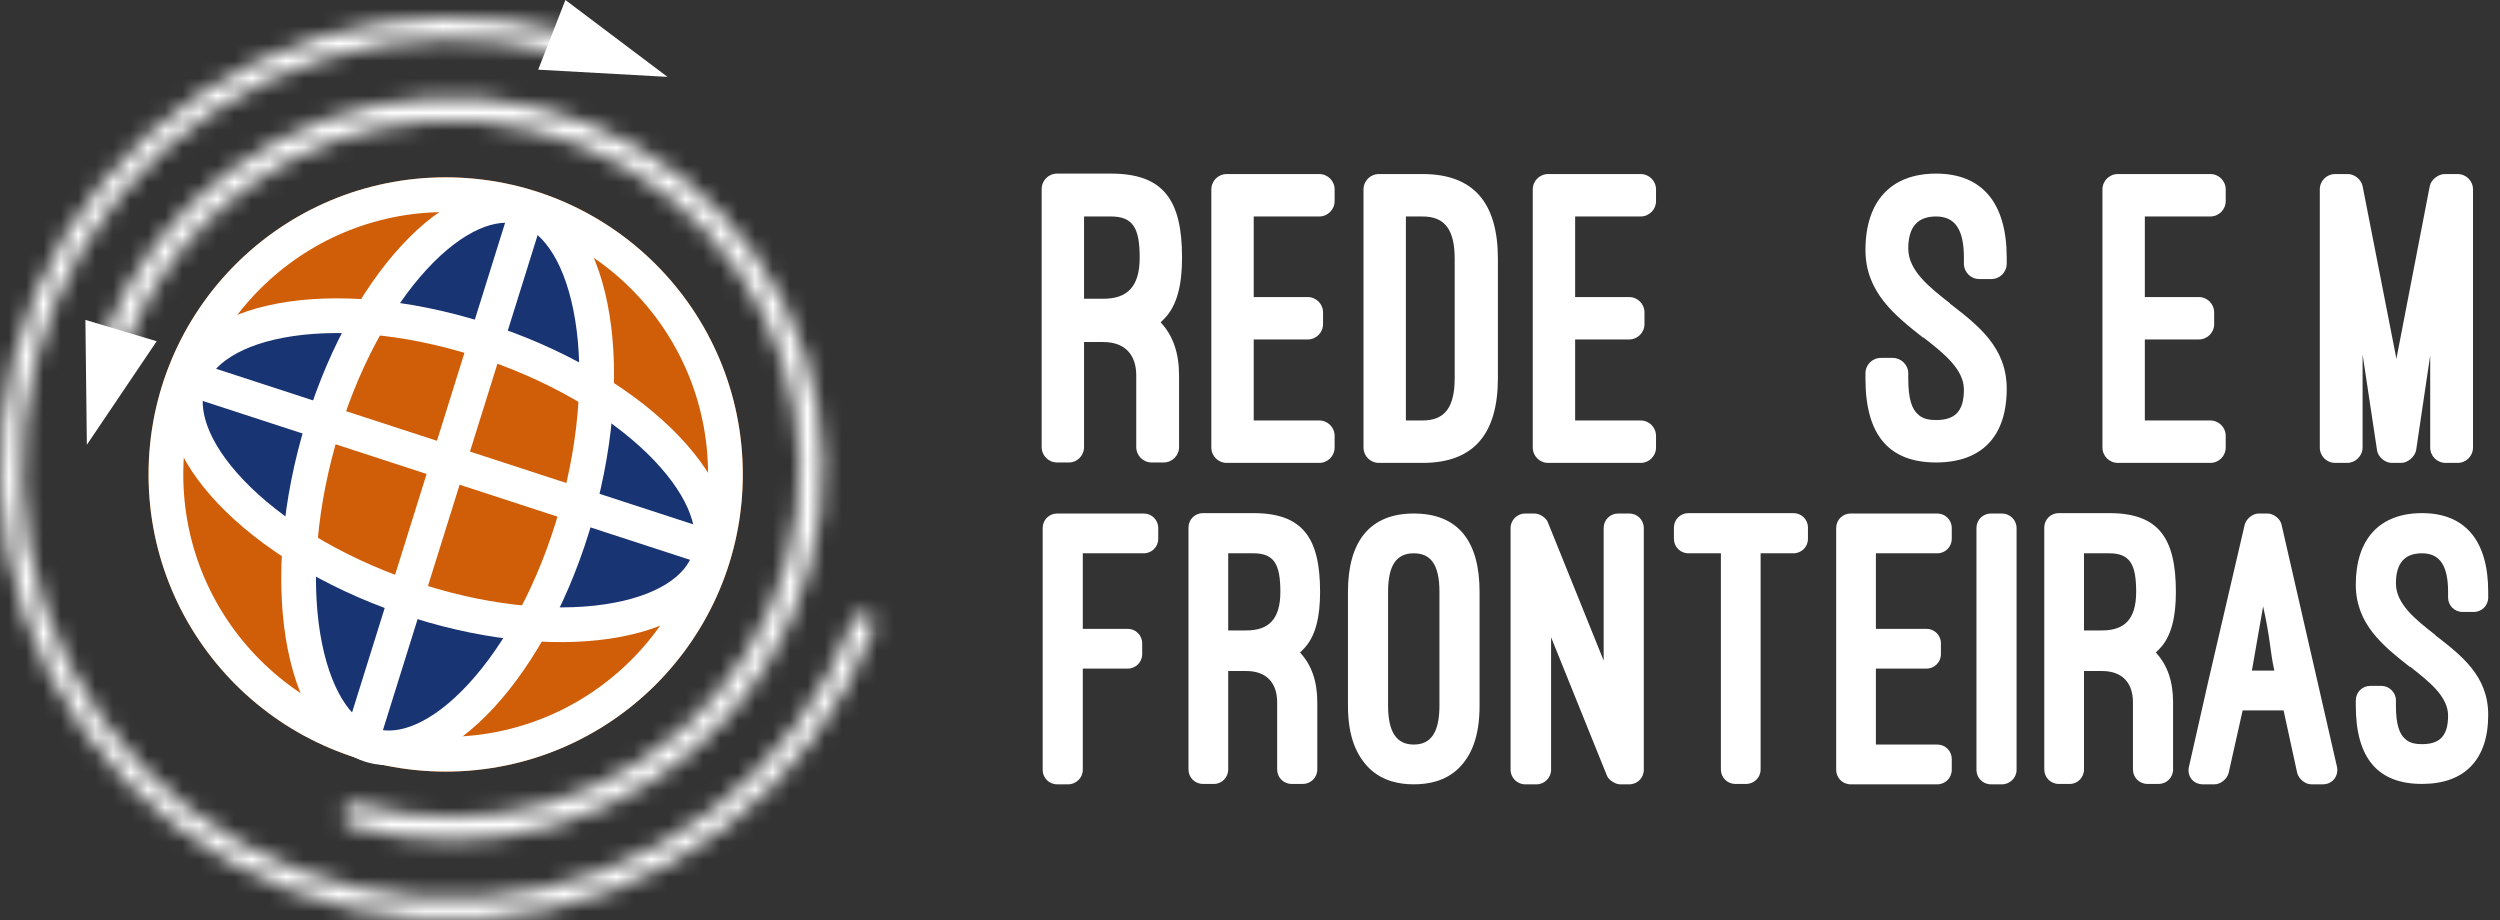<svg width="144" height="53" viewBox="0 0 144 53" fill="none" xmlns="http://www.w3.org/2000/svg">
<rect x="0" y="0" width="144" height="53" fill="#333333" stroke="none"/>
<path d="M67.914 21.627V25.75C67.914 26.243 67.519 26.638 67.026 26.638H66.336C65.843 26.638 65.448 26.243 65.448 25.75V21.627C65.448 20.393 64.758 19.701 63.55 19.701H62.441V25.75C62.441 26.243 62.046 26.638 61.578 26.638H60.888C60.394 26.638 60 26.243 60 25.75V10.889C60 10.395 60.394 10 60.888 10H63.994C67.026 10 68.086 11.53 68.086 14.838C68.086 16.369 67.815 17.603 67.051 18.369C66.977 18.442 66.927 18.492 66.854 18.566C67.569 19.331 67.914 20.343 67.914 21.627ZM62.441 12.469V17.208H63.55C64.931 17.208 65.646 16.517 65.646 14.838C65.646 13.16 65.276 12.469 63.994 12.469H62.441ZM70.661 10.025H75.986C76.479 10.025 76.874 10.42 76.874 10.913V11.58C76.874 12.074 76.479 12.469 75.986 12.469H72.214V17.11H75.32C75.814 17.11 76.208 17.505 76.208 17.998V18.665C76.208 19.158 75.814 19.553 75.32 19.553H72.214V24.219H75.986C76.479 24.219 76.874 24.614 76.874 25.108V25.774C76.874 26.268 76.479 26.663 75.986 26.663H70.661C70.168 26.663 69.773 26.268 69.773 25.774V10.913C69.773 10.42 70.168 10.025 70.661 10.025ZM81.941 26.663H79.426C78.933 26.663 78.538 26.268 78.538 25.774V10.913C78.538 10.42 78.933 10.025 79.426 10.025H81.941C84.899 10.025 86.279 11.703 86.279 14.912V21.775C86.279 24.984 84.899 26.663 81.941 26.663ZM81.941 12.469H80.979V24.219H81.941C83.247 24.219 83.79 23.429 83.79 21.775V14.912C83.79 13.258 83.247 12.469 81.941 12.469ZM89.175 10.025H94.5C94.993 10.025 95.387 10.42 95.387 10.913V11.58C95.387 12.074 94.993 12.469 94.5 12.469H90.728V17.11H93.834C94.327 17.11 94.722 17.505 94.722 17.998V18.665C94.722 19.158 94.327 19.553 93.834 19.553H90.728V24.219H94.5C94.993 24.219 95.387 24.614 95.387 25.108V25.774C95.387 26.268 94.993 26.663 94.5 26.663H89.175C88.682 26.663 88.287 26.268 88.287 25.774V10.913C88.287 10.42 88.682 10.025 89.175 10.025Z" fill="white"/>
<path d="M60.89 29.579H65.882C66.344 29.579 66.714 29.949 66.714 30.412V31.037C66.714 31.5 66.344 31.87 65.882 31.87H62.369V36.221H64.957C65.42 36.221 65.79 36.591 65.79 37.054V37.679C65.79 38.142 65.42 38.512 64.957 38.512H62.369V44.344C62.369 44.807 61.976 45.177 61.537 45.177H60.89C60.427 45.177 60.058 44.807 60.058 44.344V30.412C60.058 29.949 60.427 29.579 60.89 29.579ZM75.876 40.456V44.321C75.876 44.784 75.506 45.154 75.043 45.154H74.396C73.934 45.154 73.564 44.784 73.564 44.321V40.456C73.564 39.299 72.917 38.651 71.785 38.651H70.745V44.321C70.745 44.784 70.375 45.154 69.936 45.154H69.289C68.826 45.154 68.457 44.784 68.457 44.321V30.389C68.457 29.926 68.826 29.556 69.289 29.556H72.201C75.043 29.556 76.037 30.991 76.037 34.092C76.037 35.527 75.783 36.684 75.067 37.401C74.997 37.471 74.951 37.517 74.882 37.586C75.552 38.304 75.876 39.253 75.876 40.456ZM70.745 31.87V36.313H71.785C73.079 36.313 73.749 35.665 73.749 34.092C73.749 32.518 73.403 31.87 72.201 31.87H70.745ZM77.642 40.641V34.092C77.642 31.176 78.913 29.579 81.433 29.579C83.975 29.579 85.223 31.153 85.223 34.092V40.641C85.223 42.469 84.738 43.534 84.021 44.251C83.258 44.992 82.288 45.177 81.433 45.177C80.6 45.177 79.63 44.992 78.867 44.251C78.151 43.534 77.642 42.469 77.642 40.641ZM79.953 34.092V40.641C79.953 42.169 80.439 42.886 81.433 42.886C82.403 42.886 82.912 42.215 82.912 40.641V34.092C82.912 32.541 82.426 31.87 81.433 31.87C80.416 31.87 79.953 32.587 79.953 34.092ZM93.85 45.177H93.318C93.041 45.177 92.648 44.923 92.556 44.668L89.343 36.707V44.344C89.343 44.807 88.95 45.177 88.511 45.177H87.841C87.402 45.177 87.009 44.807 87.009 44.344V30.412C87.009 29.949 87.402 29.579 87.841 29.579H88.395C88.696 29.579 89.066 29.833 89.158 30.088L92.371 38.049V30.412C92.371 29.949 92.741 29.579 93.203 29.579H93.85C94.312 29.579 94.682 29.949 94.682 30.412V44.344C94.682 44.807 94.312 45.177 93.85 45.177ZM96.418 31.037V30.389C96.418 29.926 96.788 29.556 97.251 29.556H103.306C103.768 29.556 104.138 29.926 104.138 30.389V31.037C104.138 31.5 103.768 31.87 103.306 31.87H101.411V44.321C101.411 44.784 101.041 45.154 100.579 45.154H99.955C99.492 45.154 99.123 44.784 99.123 44.321V31.87H97.251C96.788 31.87 96.418 31.5 96.418 31.037ZM106.596 29.579H111.589C112.051 29.579 112.421 29.949 112.421 30.412V31.037C112.421 31.5 112.051 31.87 111.589 31.87H108.052V36.221H110.965C111.427 36.221 111.797 36.591 111.797 37.054V37.679C111.797 38.142 111.427 38.512 110.965 38.512H108.052V42.886H111.589C112.051 42.886 112.421 43.256 112.421 43.719V44.344C112.421 44.807 112.051 45.177 111.589 45.177H106.596C106.134 45.177 105.764 44.807 105.764 44.344V30.412C105.764 29.949 106.134 29.579 106.596 29.579ZM116.155 30.412V44.344C116.155 44.807 115.762 45.177 115.323 45.177H114.676C114.213 45.177 113.844 44.807 113.844 44.344V30.412C113.844 29.949 114.213 29.579 114.676 29.579H115.323C115.762 29.579 116.155 29.949 116.155 30.412ZM125.169 40.456V44.321C125.169 44.784 124.8 45.154 124.337 45.154H123.69C123.228 45.154 122.858 44.784 122.858 44.321V40.456C122.858 39.299 122.211 38.651 121.078 38.651H120.038V44.321C120.038 44.784 119.669 45.154 119.23 45.154H118.582C118.12 45.154 117.75 44.784 117.75 44.321V30.389C117.75 29.926 118.12 29.556 118.582 29.556H121.495C124.337 29.556 125.331 30.991 125.331 34.092C125.331 35.527 125.077 36.684 124.36 37.401C124.291 37.471 124.245 37.517 124.176 37.586C124.846 38.304 125.169 39.253 125.169 40.456ZM120.038 31.87V36.313H121.078C122.373 36.313 123.043 35.665 123.043 34.092C123.043 32.518 122.696 31.87 121.495 31.87H120.038ZM132.32 44.529L131.534 40.919H129.177L128.368 44.529C128.276 44.876 127.906 45.177 127.559 45.177H126.889C126.334 45.177 125.964 44.714 126.08 44.182L127.189 39.276L129.293 30.227C129.385 29.88 129.755 29.579 130.102 29.579H130.61C130.957 29.579 131.35 29.88 131.419 30.227L134.608 44.159C134.724 44.691 134.354 45.177 133.799 45.177H133.129C132.783 45.177 132.413 44.876 132.32 44.529ZM130.356 34.925L129.709 38.628H131.003C130.749 37.517 130.795 36.892 130.356 34.925ZM135.694 40.641V40.34C135.694 39.877 136.064 39.507 136.526 39.507H137.173C137.612 39.507 138.005 39.877 138.005 40.34V40.641C138.005 41.752 138.213 42.284 138.537 42.562C138.791 42.817 139.184 42.863 139.507 42.863C140.478 42.863 141.01 42.446 141.01 41.22C141.01 40.132 139.947 39.276 138.814 38.396V38.419C137.289 37.216 135.694 35.966 135.694 33.675C135.694 31.06 137.058 29.556 139.507 29.556C142.004 29.556 143.321 31.153 143.321 34.092V34.416C143.321 34.879 142.951 35.249 142.489 35.249H141.842C141.38 35.249 141.01 34.879 141.01 34.416V34.092C141.01 32.564 140.524 31.87 139.507 31.87C138.537 31.87 138.005 32.402 138.005 33.606C138.005 34.786 139.138 35.689 140.27 36.568H140.247C141.772 37.748 143.321 38.929 143.321 41.173C143.321 43.765 141.957 45.154 139.507 45.154C136.965 45.154 135.694 43.673 135.694 40.641Z" fill="white"/>
<path d="M107.451 21.825V21.503C107.451 21.01 107.846 20.615 108.339 20.615H109.029C109.497 20.615 109.916 21.01 109.916 21.503V21.825C109.916 23.009 110.138 23.577 110.483 23.873C110.755 24.145 111.174 24.194 111.519 24.194C112.554 24.194 113.121 23.75 113.121 22.442C113.121 21.281 111.987 20.368 110.779 19.43V19.455C109.152 18.171 107.451 16.838 107.451 14.394C107.451 11.605 108.906 10 111.519 10C114.181 10 115.587 11.703 115.587 14.838V15.184C115.587 15.678 115.192 16.073 114.699 16.073H114.009C113.516 16.073 113.121 15.678 113.121 15.184V14.838C113.121 13.209 112.604 12.469 111.519 12.469C110.483 12.469 109.916 13.036 109.916 14.32C109.916 15.579 111.124 16.542 112.332 17.48H112.308C113.935 18.739 115.587 19.998 115.587 22.392C115.587 25.157 114.132 26.638 111.519 26.638C108.807 26.638 107.451 25.058 107.451 21.825ZM121.989 10.025H127.314C127.807 10.025 128.201 10.42 128.201 10.913V11.58C128.201 12.074 127.807 12.469 127.314 12.469H123.542V17.11H126.648C127.141 17.11 127.536 17.505 127.536 17.998V18.665C127.536 19.158 127.141 19.553 126.648 19.553H123.542V24.219H127.314C127.807 24.219 128.201 24.614 128.201 25.108V25.774C128.201 26.268 127.807 26.663 127.314 26.663H121.989C121.496 26.663 121.101 26.268 121.101 25.774V10.913C121.101 10.42 121.496 10.025 121.989 10.025ZM138.304 26.663H137.761C137.392 26.663 136.997 26.342 136.923 25.972L136.085 20.417V25.774C136.085 26.268 135.666 26.663 135.197 26.663H134.507C134.014 26.663 133.62 26.268 133.62 25.774V10.913C133.62 10.42 134.014 10.025 134.507 10.025H135.247C135.617 10.025 136.011 10.346 136.085 10.716L138.033 20.664L139.955 10.716C140.029 10.346 140.449 10.025 140.818 10.025H141.558C142.051 10.025 142.445 10.42 142.445 10.913V25.774C142.445 26.268 142.051 26.663 141.558 26.663H140.868C140.375 26.663 139.98 26.268 139.98 25.774V20.467L139.167 25.947C139.068 26.342 138.674 26.663 138.304 26.663Z" fill="white"/>
<path d="M38.447 4.428L31 4.013L32.567 0L38.447 4.428Z" fill="white"/>
<mask id="path-5-inside-1_476_1770" fill="white">
<path d="M33.189 2.666C33.287 2.334 33.098 1.985 32.764 1.895C28.06 0.628 23.089 0.707 18.421 2.129C13.553 3.613 9.227 6.492 5.98 10.411C2.733 14.33 0.707 19.116 0.154 24.175C-0.399 29.234 0.545 34.344 2.869 38.872C5.193 43.4 8.794 47.146 13.227 49.646C17.66 52.146 22.729 53.291 27.806 52.937C32.883 52.584 37.745 50.748 41.788 47.658C45.666 44.694 48.627 40.702 50.34 36.141C50.462 35.817 50.289 35.46 49.962 35.346C49.636 35.232 49.28 35.405 49.158 35.729C47.526 40.058 44.711 43.848 41.028 46.663C37.179 49.605 32.551 51.352 27.719 51.688C22.886 52.025 18.061 50.936 13.842 48.556C9.623 46.176 6.194 42.61 3.982 38.3C1.77 33.991 0.872 29.127 1.398 24.311C1.925 19.495 3.853 14.94 6.944 11.21C10.034 7.48 14.152 4.739 18.786 3.327C23.22 1.975 27.94 1.898 32.409 3.096C32.743 3.186 33.091 2.997 33.189 2.666Z"/>
</mask>
<path d="M33.189 2.666C33.287 2.334 33.098 1.985 32.764 1.895C28.06 0.628 23.089 0.707 18.421 2.129C13.553 3.613 9.227 6.492 5.98 10.411C2.733 14.33 0.707 19.116 0.154 24.175C-0.399 29.234 0.545 34.344 2.869 38.872C5.193 43.4 8.794 47.146 13.227 49.646C17.66 52.146 22.729 53.291 27.806 52.937C32.883 52.584 37.745 50.748 41.788 47.658C45.666 44.694 48.627 40.702 50.34 36.141C50.462 35.817 50.289 35.46 49.962 35.346C49.636 35.232 49.28 35.405 49.158 35.729C47.526 40.058 44.711 43.848 41.028 46.663C37.179 49.605 32.551 51.352 27.719 51.688C22.886 52.025 18.061 50.936 13.842 48.556C9.623 46.176 6.194 42.61 3.982 38.3C1.77 33.991 0.872 29.127 1.398 24.311C1.925 19.495 3.853 14.94 6.944 11.21C10.034 7.48 14.152 4.739 18.786 3.327C23.22 1.975 27.94 1.898 32.409 3.096C32.743 3.186 33.091 2.997 33.189 2.666Z" stroke="white" stroke-width="4" mask="url(#path-5-inside-1_476_1770)"/>
<mask id="path-6-inside-2_476_1770" fill="white">
<path d="M19.775 46.766C19.664 47.118 19.859 47.495 20.215 47.596C24.03 48.667 28.073 48.659 31.891 47.565C35.923 46.41 39.528 44.095 42.255 40.907C44.982 37.72 46.712 33.801 47.229 29.638C47.746 25.476 47.028 21.252 45.164 17.494C43.3 13.736 40.373 10.609 36.745 8.502C33.118 6.395 28.951 5.401 24.764 5.643C20.576 5.886 16.552 7.354 13.192 9.866C10.011 12.243 7.558 15.457 6.103 19.143C5.967 19.487 6.149 19.87 6.497 19.995C6.844 20.12 7.227 19.939 7.363 19.596C8.729 16.157 11.023 13.159 13.993 10.938C17.143 8.584 20.915 7.207 24.841 6.98C28.767 6.753 32.673 7.685 36.073 9.66C39.473 11.635 42.218 14.566 43.965 18.089C45.712 21.612 46.385 25.571 45.9 29.473C45.415 33.376 43.794 37.049 41.237 40.037C38.681 43.025 35.302 45.196 31.522 46.278C27.956 47.3 24.182 47.311 20.617 46.318C20.261 46.219 19.886 46.413 19.775 46.766Z"/>
</mask>
<path d="M19.775 46.766C19.664 47.118 19.859 47.495 20.215 47.596C24.03 48.667 28.073 48.659 31.891 47.565C35.923 46.41 39.528 44.095 42.255 40.907C44.982 37.72 46.712 33.801 47.229 29.638C47.746 25.476 47.028 21.252 45.164 17.494C43.3 13.736 40.373 10.609 36.745 8.502C33.118 6.395 28.951 5.401 24.764 5.643C20.576 5.886 16.552 7.354 13.192 9.866C10.011 12.243 7.558 15.457 6.103 19.143C5.967 19.487 6.149 19.87 6.497 19.995C6.844 20.12 7.227 19.939 7.363 19.596C8.729 16.157 11.023 13.159 13.993 10.938C17.143 8.584 20.915 7.207 24.841 6.98C28.767 6.753 32.673 7.685 36.073 9.66C39.473 11.635 42.218 14.566 43.965 18.089C45.712 21.612 46.385 25.571 45.9 29.473C45.415 33.376 43.794 37.049 41.237 40.037C38.681 43.025 35.302 45.196 31.522 46.278C27.956 47.3 24.182 47.311 20.617 46.318C20.261 46.219 19.886 46.413 19.775 46.766Z" stroke="white" stroke-width="4" mask="url(#path-6-inside-2_476_1770)"/>
<circle cx="25.671" cy="27.329" r="17.114" fill="#D05D07"/>
<circle cx="25.671" cy="27.329" r="16.114" stroke="white" stroke-width="2"/>
<path d="M33.24 30.291L34.886 23.051L35.873 23.38L39.493 26.671L41.468 30.291L40.481 33.582L37.519 35.557L30.936 36.215L31.266 35.557L33.24 30.291Z" fill="#183472"/>
<path d="M23.038 34.899L30.278 36.544L29.949 37.532L26.658 41.152L23.038 43.127L19.747 42.139L17.772 39.177L17.114 32.595L17.772 32.924L23.038 34.899Z" fill="#183472"/>
<path d="M18.101 24.038L16.455 31.279L15.468 30.949L11.848 27.658L9.873 24.038L10.861 20.747L13.822 18.772L20.405 18.114L20.076 18.772L18.101 24.038Z" fill="#183472"/>
<path d="M28.962 19.759L21.722 18.114L22.051 17.127L25.342 13.506L28.962 11.532L32.253 12.519L34.228 15.481L34.886 22.063L34.228 21.734L28.962 19.759Z" fill="#183472"/>
<path d="M33.215 29.543C31.971 33.968 29.941 37.668 27.713 40.081C25.444 42.538 23.195 43.445 21.429 42.948C19.663 42.452 18.216 40.507 17.56 37.226C16.915 34.006 17.111 29.79 18.355 25.365C19.599 20.941 21.629 17.24 23.857 14.827C26.127 12.37 28.375 11.463 30.141 11.96C31.907 12.456 33.354 14.402 34.01 17.682C34.655 20.902 34.459 25.118 33.215 29.543Z" stroke="white" stroke-width="2"/>
<path d="M23.34 34.382C19.062 32.909 15.546 30.692 13.308 28.346C11.032 25.959 10.272 23.669 10.872 21.927C11.472 20.185 13.48 18.849 16.744 18.369C19.951 17.897 24.087 18.315 28.365 19.788C32.643 21.26 36.16 23.477 38.397 25.823C40.673 28.211 41.433 30.5 40.833 32.242C40.233 33.984 38.225 35.321 34.962 35.801C31.755 36.273 27.619 35.855 23.34 34.382Z" stroke="white" stroke-width="2"/>
<line x1="10.842" y1="21.771" x2="41.12" y2="31.644" stroke="white" stroke-width="2"/>
<line x1="20.767" y1="42.828" x2="30.641" y2="11.233" stroke="white" stroke-width="2"/>
<path d="M5.003 25.619L4.919 18.427L9.025 19.655L5.003 25.619Z" fill="white"/>
</svg>
